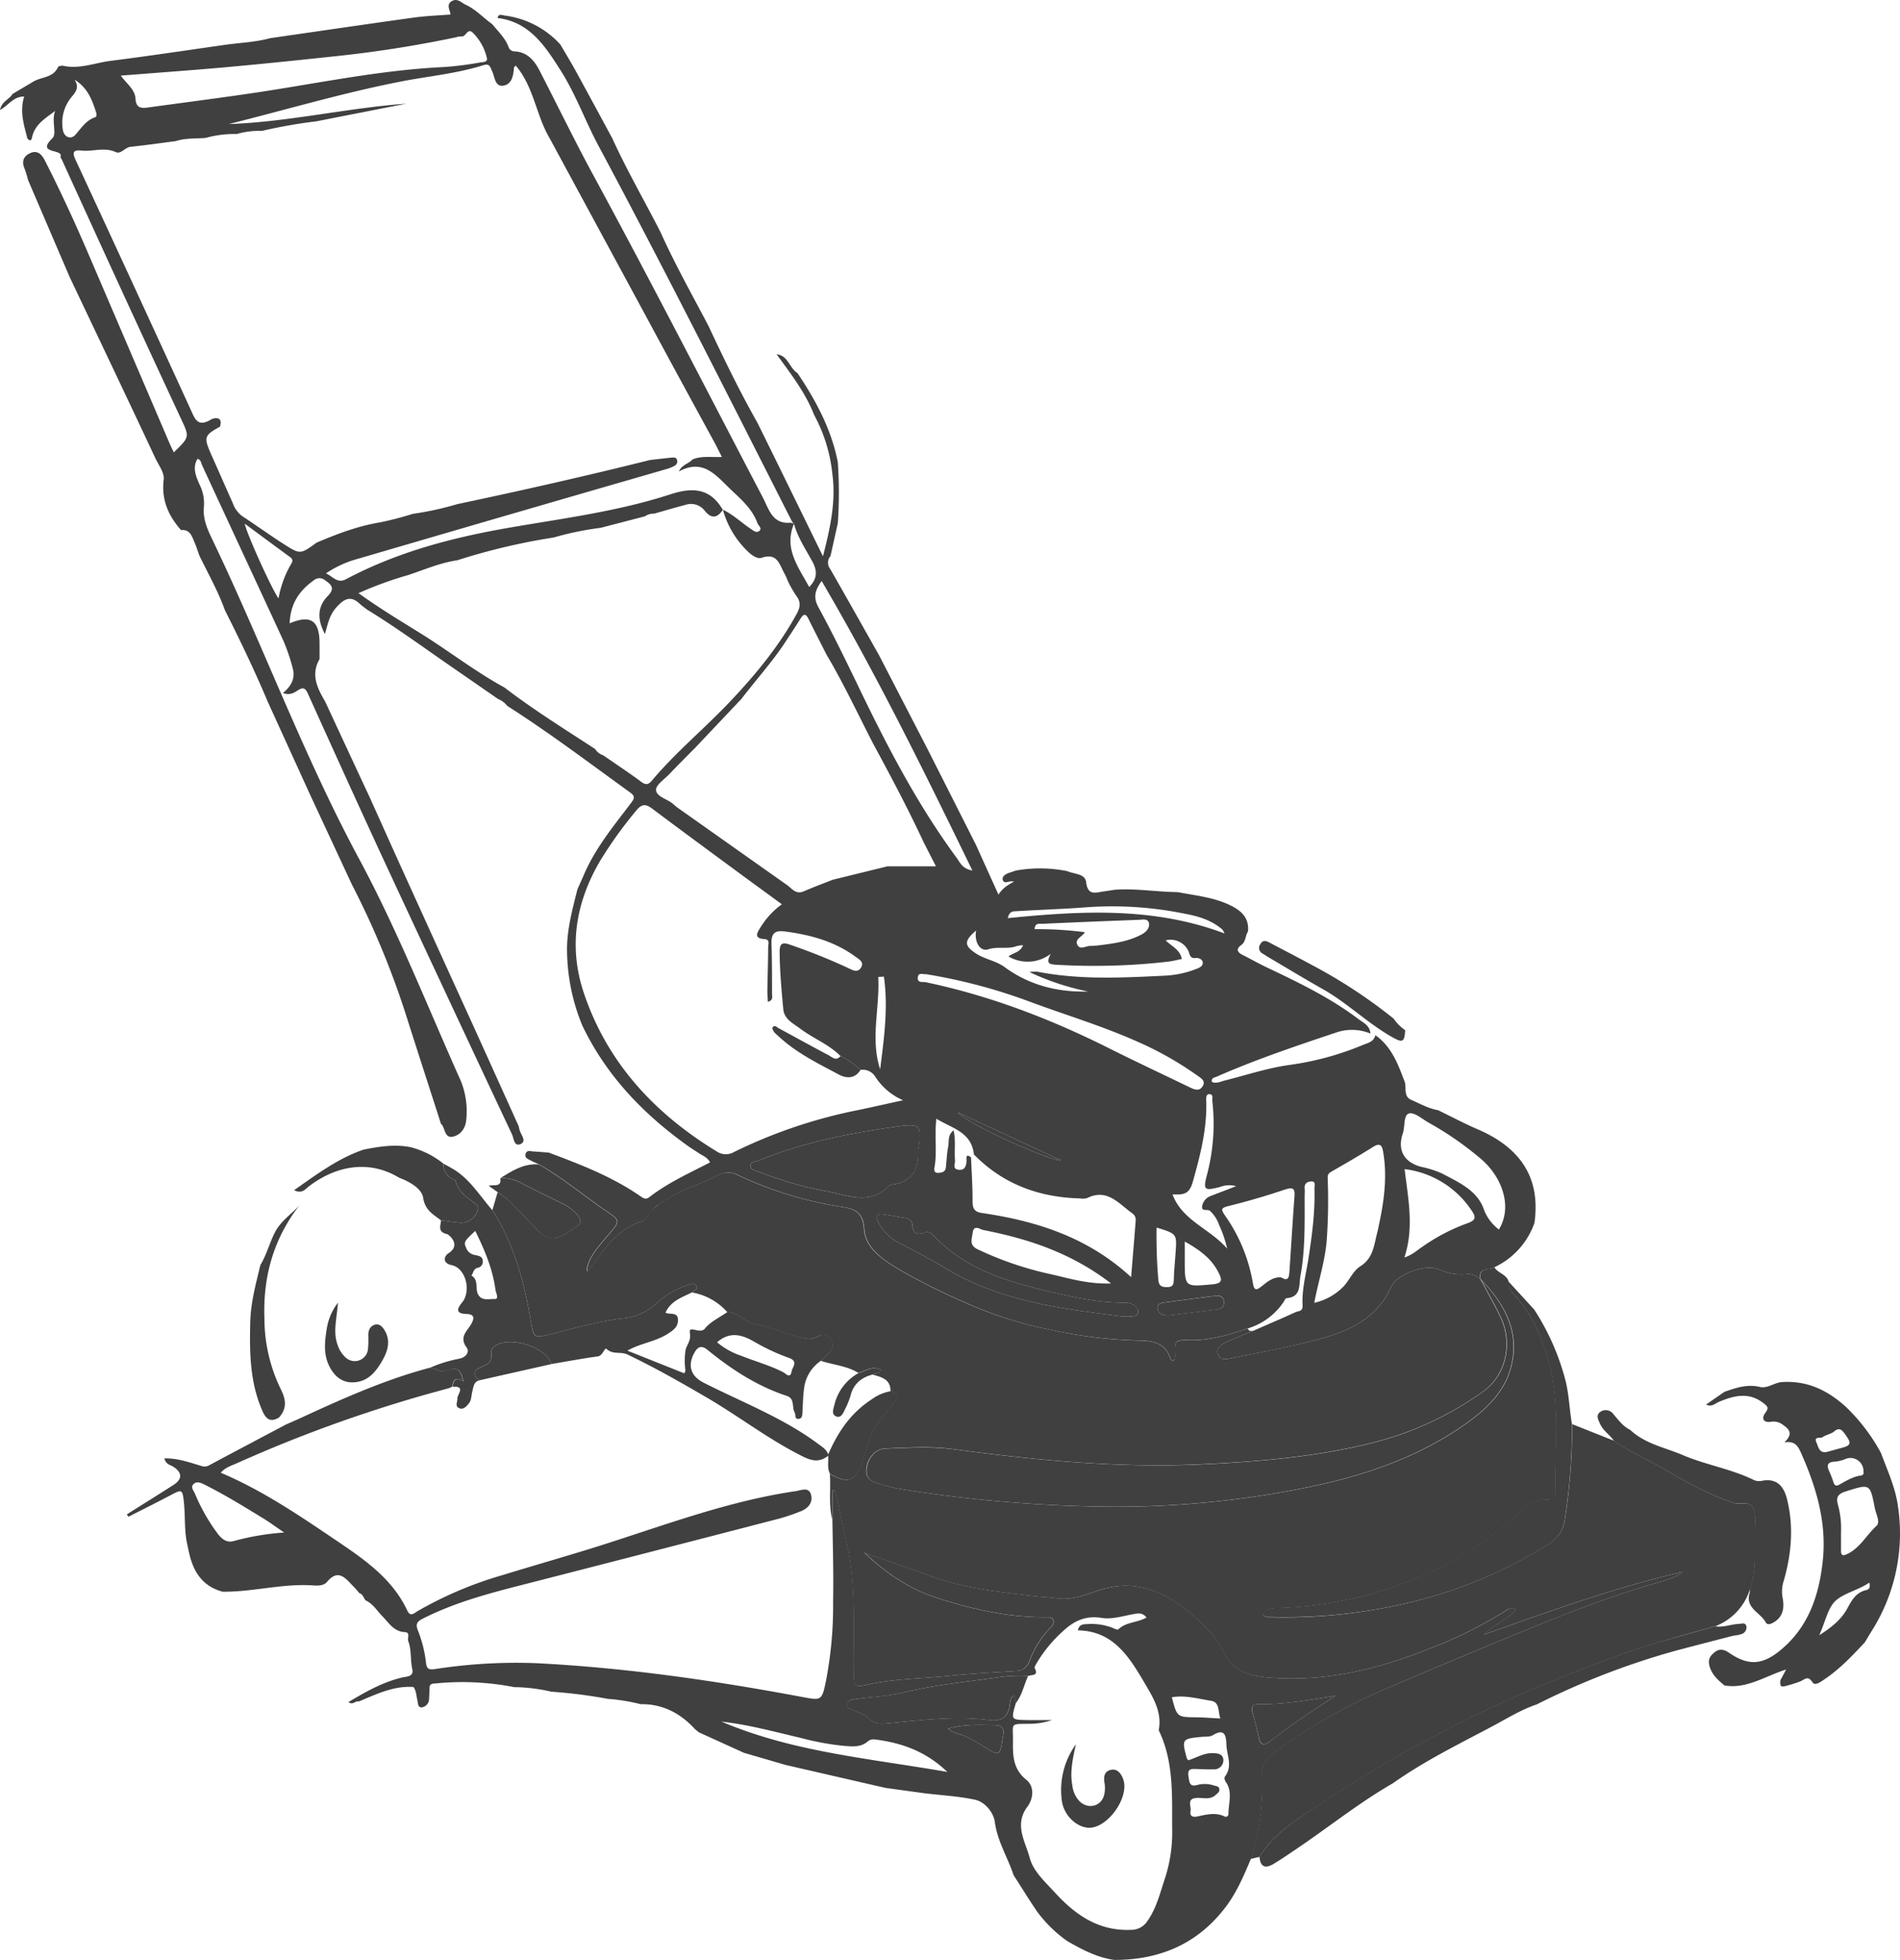 <?xml version="1.0" encoding="utf-8"?><svg xmlns="http://www.w3.org/2000/svg" width="558.772" height="576.197" viewBox="0 0 558.772 576.197"><g data-name="Слой 1" opacity=".75"><path data-name="Path 13565" d="M370.431 545.89l-2.659.607a71.563 71.563 0 003.386-24.842c-.147-2.843 1.159-4.72 3.349-6.358a166.215 166.215 0 0134.356-19.4q22.165-9.44 44.467-18.558c10.314-4.2 20.748-8.088 31.421-11.308 3.459-1.049 7.14-1.647 10.121-3.938-19.975 4.6-39.2 11.593-58.507 18.457 2.76-2.917 6.68-4.186 9.44-7.361a2.76 2.76 0 00-2.981.313 129.183 129.183 0 01-22.468 11.188c-14.776 5.889-29.958 9.67-46 8.575-5.99-.414-11.74-1.325-14.776-7.986-1.629-3.579-4.527-6.606-7.563-9.32-8.078-7.213-17.012-12.062-28.154-8.649-4.269 1.307-8.281 3.211-12.881 2.576-2.383-.331-4.8-.4-7.195-.69-10.121-1.178-20.315-2.254-30.013-5.8-6.5-2.374-13.056-4.6-19.588-6.928 6.1 5.778 12.881 10.47 20.692 13.065 10.608 3.5 21.456 5.99 32.736 5.907.782 0 1.721-.11 2.107.81a1.941 1.941 0 01-.736 2.144 29.655 29.655 0 00-6.348 10.121 4.15 4.15 0 01-3.947 2.76c-6.643.4-13.3.755-19.91 1.426-7.765.791-15.641.81-23.278 2.466-4.3.92-4.389.837-4.453-3.68-.156-12.614.791-25.274-2.061-37.723-1.187-5.2-2.263-10.424-3.4-15.641l-.856.055v8.428c-1.1-4.38-.34-8.86-.69-13.277 5.364 2.963 7.213 2.319 9.458-3.469.791-2.015 1.224-4.159 1.914-6.211 1.371-4.131 4.241-7.287 6.845-10.645.92-1.233 3.073-3.018-.386-4.012.074-3.6-2.7-4.14-5.272-4.895.69-.681 2.07 0 2.558-1.343-2.493-1.343-4.554.184-6.716.865-3.386-2.1-7.361-2.337-11.041-3.561a23 23 0 002.631-2.641 3.138 3.138 0 00.23-3.846 2.7 2.7 0 00-3.432-.773c-2.65 1.454-5.088.607-7.581-.156-3.607-1.095-7.131-2.622-10.811-3.229-3.285-.534-5.235-3.68-8.566-3.68a17.83 17.83 0 00-10.378-5.769c.432-.635 1.73-.819 1.389-1.748-.414-1.15-1.564-.736-2.4-.469a23.472 23.472 0 00-9.2 5.217 16.828 16.828 0 01-10.369 4.656c-7.2.837-14.151 2.9-21.162 4.665-4.49 1.132-4.775.92-5.521-3.257-1.969-11.722-4.895-23.1-11.436-33.252.515-1.757 1.04-3.524 1.555-5.29a31.183 31.183 0 013.551 2.677c2.613 2.576 5.088 5.281 7.637 7.922 1.638 1.693 3.68 3.487 5.935 2.871s4.6-2.365 6.652-3.846c.975-.69.616-1.84-.156-2.76a13.378 13.378 0 00-3.975-3.239c-4.2-2.1-8.437-4.131-12.605-6.284a11.445 11.445 0 00-6.266-1.463c3.487-2.153 6.937-4.4 11.317-4.039 7.075 3.984 13.249 9.274 19.947 13.8 3.873 2.622 3.966 2.871.92 6.395-1.417 1.656-2.852 3.3-4.15 5.051-1.785 2.42-2.549 4.389-2.613 6.22a4.04 4.04 0 00.81-.653c4.214-5.852 8.235-11.887 15.641-14.188a3.331 3.331 0 001.583-1.73c.7-1.426 1.923-2.171 3.1-3.1 5.217-4.122 11.749-5.52 17.481-8.685a6.339 6.339 0 015.9.064 110.706 110.706 0 0029.442 9.145c3.984.653 7.2.92 7.591 6.707.359 5.447 5.272 8.842 9.909 11.639a191.37 191.37 0 0019.322 9.744 118.421 118.421 0 0025.974 8.271 136.164 136.164 0 0025.937 3.119c3.947 0 7.563.874 8.98 5.327.138.414.543.727 1.214.313a6.563 6.563 0 00.166-1.214c-.184-4.508-.193-4.6 4.361-4.536 5.98.11 11.529-1.674 17.095-3.487.092.966.837.681 1.408.754-2.76 1.141-5.52 2.19-8.216 3.469-1.325.635-2.76 1.629-2.033 3.478.672 1.656 2.291 1.389 3.607 1.113 8.547-1.776 17.169-3.294 25.6-5.52 8.989-2.411 17.343-5.925 21.659-15.4 1.785-3.92 10.047-6.891 13.976-5.272a16.119 16.119 0 008.281 1.408c1.7-.2 2.852.6 4.048 1.509 1.978 3.736 4.122 7.407 5.916 11.234 3.607 7.71 1.509 17.012-5.088 21.723a96.231 96.231 0 01-32.6 15.108c-16.874 4.223-34.153 5.631-51.524 6.395-24.078 1.049-47.936-1.334-71.766-4.508-6.615-.92-13.323-.442-19.984-.193-3.064.11-5.52 3.147-5.576 6.44-.083 3.128 2.53 3.524 4.656 4.186a46.987 46.987 0 006.468 1.481 411.185 411.185 0 0056.216 4.95 280.093 280.093 0 0048.764-3.174c21.557-3.349 42.379-8.409 60.486-21.3 5.576-3.975 10.673-8.768 12.743-15.393 3.349-10.746-1.242-19.432-8.64-26.977-.727-3.579 2.457-2.6 4.048-3.487 1.012 1.776 3.561 2.024 4.168 4.2-.175 1.794.92 3.036 1.978 4.223 5.447 6.063 8.409 13.406 10.314 21.116 2.981 12.081 1.2 24.456 1.546 36.7 0 1.021 0 2.429-1.472 2.227-5.263-.764-8.281 2.953-11.547 5.833a94.362 94.362 0 01-24.842 15.779 113.6 113.6 0 01-43.979 10.121c-1.656 0-3.321.276-4.3 1.886a2.291 2.291 0 002.116.782 157.175 157.175 0 0044.21-5.1 136.557 136.557 0 0037.422-16.181c2.76-1.748 4.6-3.92 5.079-7.361a174.311 174.311 0 002.153-28.108l12.329 4.895c4.6 3.22 9.8 5.465 14.648 8.281 6.56 3.791 13.12 7.5 20.352 9.937 2.07.69 5.18-.828 6.118 1.941.708 2.07.313 4.536.313 6.827 0 5.6.423 11.253-1.472 16.681a17.1 17.1 0 01-10.121 10.838c-5.833 1.656-11.7 3.211-17.481 4.987-11.749 3.6-23.158 8.106-34.521 12.817a388.356 388.356 0 00-66.245 35.883c-5.99 3.895-12.045 7.805-15.835 14.135z"/><path data-name="Path 13566" d="M244.795 446.595v-8.427l.856-.055c1.132 5.208 2.208 10.433 3.4 15.641 2.852 12.476 1.9 25.136 2.061 37.723.064 4.5.156 4.6 4.453 3.68 7.673-1.656 15.512-1.675 23.278-2.466 6.615-.672 13.267-1.031 19.91-1.426a4.15 4.15 0 003.947-2.76 29.654 29.654 0 016.349-10.121 1.942 1.942 0 00.736-2.144c-.386-.92-1.325-.819-2.107-.81-11.28.083-22.128-2.411-32.736-5.907-7.848-2.595-14.592-7.287-20.692-13.065 6.533 2.3 13.083 4.554 19.588 6.928 9.7 3.542 19.864 4.6 30.013 5.8 2.392.285 4.812.359 7.2.69 4.6.635 8.6-1.27 12.881-2.576 11.142-3.414 20.076 1.435 28.154 8.649 3.036 2.76 5.934 5.741 7.563 9.32 3.036 6.661 8.787 7.572 14.776 7.986 16.028 1.095 31.209-2.687 46-8.575a129.184 129.184 0 0022.468-11.188 2.76 2.76 0 012.981-.313c-2.76 3.183-6.671 4.453-9.44 7.361 19.322-6.864 38.533-13.865 58.507-18.457-3.018 2.291-6.7 2.889-10.121 3.938-10.673 3.22-21.106 7.112-31.421 11.308q-22.312 9.081-44.467 18.558a166.232 166.232 0 00-34.356 19.469c-2.19 1.638-3.5 3.515-3.349 6.358a71.563 71.563 0 01-3.386 24.842c-2 4.748-4.012 9.486-7.094 13.682-8.248 11.1-19.423 15.932-33.023 15.959-5.06-.7-9.468-3.045-13.8-5.52a38.666 38.666 0 01-8.989-8.8c-2.392-3.524-4.573-7.1-6.855-10.609-1.711-5.254-4.766-9.946-5.52-15.687-.322-2.521-2.714-5.833-5.852-6.5-4.886-1.04-9.918-1.3-14.9-1.9l-11.455-1.583-29.24-6.717-12.311-3.579-13.258-6.026-1.132-.92c-4.315-4.711-9.541-7.462-16.055-7.361a54 54 0 00-9.541-1.546 144.6 144.6 0 00-16.644-2.116 50.417 50.417 0 00-10.949-1.343 79.055 79.055 0 00-23.14-1.086c-.708.055-1.721 0-1.757 1.168s-.074 2.254-.138 3.386a2.53 2.53 0 01-1.987 2.457c-1.408.23-1.233-1.233-1.463-2.144-.322-1.3-.3-2.687-1.141-3.828-5.833-.4-10.9 2.125-16.074 4.26-.984-.285-1.767 1.178-3.045.184 5.088-3.064 10.121-5.889 15.862-7.25 1.205-.294 3.423-.147 2.907-2.457-.616-2.76-.166-5.714-1.251-8.419-.083-.92.607-2.374-.92-2.447-3.3-.156-4.729-2.76-6.652-4.7-1.555-1.583-2.7-3.6-4.84-4.6-.69-.672-.791-1.84-1.9-2.153a27.443 27.443 0 00-1.84-2.07c-2.245-2.309-4.343-5.235-7.7-1.205-.92 1.086-2.631 1.1-3.91 1.012-9.017-.663-17.785 1.923-26.737 1.84-5.649-1.472-8.465-5.521-9.753-10.866-.239-.994-.451-2-.662-2.99-.92-4.067-.57-8.235-.994-12.329s-.607-3.929-4.03-2.135c-4.039 2.125-8.133 4.168-12.209 6.247a5.134 5.134 0 01-.451-.442.34.34 0 010-.285c4.554-2.871 9.127-5.7 13.654-8.612 2.659-1.721 2.539-3.68-.129-5.355-.865-.543-2.171-.662-2.585-2.438 3.6-.064 6.7.966 9.79 1.9 1.1.331 2.079.828 3.276.193 7.554-4.048 15.144-8.042 22.717-12.062 1.251-.543 2.512-1.077 3.754-1.647 12.449-5.75 24.943-11.381 38.238-14.951 1.721-.34 3.036 1.454 4.876.81 3.469-1.215 4.242-.745 5.244 3.091-2.07-1.288-3.036-.543-3.183 1.564a8.826 8.826 0 01-1.261.543 407.755 407.755 0 00-62.2 22.026c-1.583.7-3.34 1.2-4.656 2.76 12.679 5.383 23.747 13.01 34.871 20.527 7.913 5.346 15.706 10.921 19.966 19.956.92 2.015 2.006.819 3 .221a112.329 112.329 0 0124.954-10.59c10.526-3.239 21.162-6.211 31.6-9.587 18-5.806 35.791-12.338 54.625-15.108 1.629-.239 4.021-1.417 4.6 1.178.524 2.217-.92 3.938-3.119 4.757a58.956 58.956 0 01-6.183 2.107q-35.966 9.33-71.959 18.558c-11.225 2.871-22.487 5.576-32.92 10.857-1.638.828-2.217 1.536-1.509 3.368a37.491 37.491 0 012.429 9.633c.193 1.84.846 2.079 2.65 1.84a155.808 155.808 0 0129.8-1.73c26.415 1.343 52.5 5.116 78.445 9.983 5.263.984 5.52.966 6.634-4.3a116.207 116.207 0 002.19-23.922c.156-8.048-.083-16.08-.212-24.113zm57.569 46.114a42.686 42.686 0 00-7.885.258c-9.734 1.408-19.552 2.328-29.13 4.674-4.49 1.095-9.081 1.2-13.6 1.84-1.031.156-2.254.184-2.521 1.389-.322 1.417 1.076 1.5 1.941 1.951 1.417.736 3.165 1.159 4.2 2.254 1.776 1.914 3.625 1.739 5.907 1.518 9.9-.92 19.818-2.227 29.783-.92 3.542.451 5.419-.975 5.944-4.49.138-.92.074-2.1 1.178-2.687.81.635.35 1.518.543 2.254-1.389 4.8-1.389 4.821 3.147 4.913 2.5.055 5.005 0 7.508 0a20.242 20.242 0 01-6.376 1.1c-6.2.11-5.033-.423-5.1 5.143-.046 4.232 0 8.2 3.965 11.354 2.355 1.886 2.107 5.456.258 7.913-3.975 5.291-.515 10.333.718 15.052 1.012 3.864 4.545 7.048 7.434 10.195 6.036 6.588 12.881 11.335 22.367 10.921a5.631 5.631 0 004.821-2.622c2.76-3.929 3.791-8.575 5.281-12.964a43.787 43.787 0 001.977-14.265c-.055-9.78.5-19.644-3.956-28.826 1.095-5.585-1.914-10.056-4.462-14.4-4.38-7.434-9.109-14.832-19.322-14.96.359-1.619 1.38-1.84 2.641-1.84a17.368 17.368 0 017.434 1.04c.589.267 1.6.727 1.84.506 2.245-2.208 5.52-1.932 8.281-3.478-1.095-1.417-2.282-1.288-3.68-1.04-3.156.552-6.441 1.647-9.5 1.15-4.674-.764-8.106.847-11.225 3.754a40.032 40.032 0 00-7.867 9.486c-.267.488-.773 1.2-.607 1.509 1.246 2.411-.897 1.886-1.937 2.319zm-90.167 13.415c21.042 8.971 43.676 10.829 66.411 14.795-6.247-6-13.415-8.584-21.3-9.55a2.65 2.65 0 00-1.932.432c-2.135 1.969-4.674 1.629-7.177 1.454a79.387 79.387 0 01-12.513-2.291c-7.8-1.822-15.522-3.947-23.508-4.84zM83.561 450.538c-2.512-1.711-4.159-2.935-5.9-4.011-5.769-3.533-11.529-7.094-17.6-10.121-1.1-.543-2.2-1.012-3.156-.1s.074 1.932.432 2.815a54.66 54.66 0 006.387 11.348c1.224 1.684 2.714 3.285 5.171 2.53a75.268 75.268 0 0114.666-2.461zm265.9 66.954c2.374-.708 4.554-2.181 7.177-2.089 1.454 0 3.045.221 3.137 1.932a2.662 2.662 0 01-2.871 2.816c-1.711.055-3.211-.046-4.812-.083s-2.972-.294-2.567 2.226c.294 1.84.34 3.128 2.76 2.411a8.612 8.612 0 014.766.212c.672.193 1.435.193 1.555 1.049s-.543 1.205-1.04 1.675c-1.647 1.583-3.68.819-5.594.92-3.137.156-1.555 2.484-1.84 3.874-.3 1.693.865 1.84 2.181 1.536 2.585-.552 5.162-1.2 7.756 0a.782.782 0 001.205-.727c0-3.11 1.26-6.33-.662-9.2-.451-.672-.681-1.371-.322-1.84 2.282-3.036.488-6.238.377-9.33-.083-2.236-.3-5.024-3.966-2.76-.92.552-2.227.386-3.367.5-5.75.552-5.833.672-4.288 6.33a3.672 3.672 0 00.423.552zm43.289-18.981c-7.545 1.205-15.034 2.677-22.726 2.466-1.656 0-2.135.92-1.675 2.521.7 2.42 1.316 4.849 1.84 7.305s1.656 2.438 3.349 1.095c6.091-4.849 12.642-9.008 19.22-13.387zm-113.942 9.707c1.923 1.592 3.9 1.564 5.52 2.429s3.248 1.684 4.784 2.659c4.9 3.11 4.968 3.1 5.8-2.484a6.42 6.42 0 01.193-1c.258-1.748-.561-2.631-2.263-2.641-4.555-.043-9.128-.422-14.032 1.032zm80.1-3.009c-.764-2.043-.11-4.8-2.76-5.208-3.781-.58-7.572-1.73-11.519-1.031 1.537 5.861 1.537 5.833 7.232 5.889 2.193.014 4.355.235 7.051.345z"/><path data-name="Path 13567" d="M507.154 409.167c3.358-1.168 6.661-2.318 10.379-1.435 2.291.552 4.288-1.3 6.615-1.435 7.36-.442 13.35 2.42 18.65 7.241a54.67 54.67 0 0110.369 13.6c1.9 5.134 4.242 10.121 5.005 15.641a53.622 53.622 0 01-7.788 36.801c-.662 1.058-1.288 2.144-1.932 3.211-3.745 4.011-7.508 8-12.108 11.041-1.058.708-2.595 1.84-3.322.727-1.352-2.135-2.318-.764-3.588-.258a35.849 35.849 0 01-4.6 1.417c-1.592.4-1.224-.837-1.27-1.693l1.721-3.22c-6.376 2.033-11.7 5.824-18.172 4.674-1.914-1.638-3.772-3.193-4.417-5.916-.442-1.886.35-2.825 1.518-3.8 1.353-1.113 2.705-.92 4.1 0 5.521 3.846 9.624 3.873 14.887-.3 8.6-6.836 11.814-16.414 12.881-26.857 1.141-11.2-1.987-21.594-6.514-31.687-.847-1.9-1.84-3.368-4.794-2.889 2.917-2.76 1.113-4.113-.708-5.346a4.407 4.407 0 00-3.276-.7c-2.346.35-2.76-1.123-1.638-2.613s.708-1.9-.5-2.843c-4.26-3.358-8.6-2.282-13-.469-1.2.488-2.19 1.7-3.91.856zm34.273 41.321v5.52c0 1.031.377 1.472 1.49.994 3.993-1.7 5.9-5.649 8.925-8.4 1.242-1.123-.138-3.487-.478-5.254-1.408-7.25-1.389-7.149-8.483-4.913-2.2.7-3.018 1.564-2.374 3.883a26.163 26.163 0 01.92 8.169zm6.6-17.767a3.855 3.855 0 00-4.895-3.956 12.135 12.135 0 01-3.285.92c-2.861.046-2.6 1.408-1.684 3.3a29.61 29.61 0 011.076 2.9c.294.8.791 1.058 1.573.635 2.107-1.141 4.131-2.475 6.6-2.76a.791.791 0 00.616-1.04zm1.711 32.552c-3.174 2.171-7.149 2.972-9.734 5.171-2.429 2.061-3.119 6.183-4.978 10.286 3.947-2.53 6.606-4.784 8.345-8.041 1.242-2.319 2.558-4.6 5.521-5.245.874-.193 1.214-.938.847-2.171zm-12.654-38.386l.662-.166c1.1-.3 2.2-.616 3.312-.92 3.4-.828 3.588-1.371 1.537-4.214-.92-1.233-1.647-2.061-3.229-.736-.92.764-2.355.92-3.34 1.647-.626.469-2.659-.35-1.84 1.527.58 1.271.763 3.155 2.898 2.862z"/><path data-name="Path 13568" d="M504.458 478.099c2.337.4 4.536-.58 6.818-.69.837 0 2.024-.589 2.318.69a2.079 2.079 0 01-1.61 2.346c-.846.3-1.84.3-2.677.534q-8 2.061-15.963 4.15a223.685 223.685 0 00-41.4 15.936c-4.6 1.555-8.685 4.1-12.881 6.349-9.983 5.29-20.159 10.277-29.442 16.847-10.066 5.778-19.092 13.083-28.7 19.533-2.1 1.408-4.177 2.843-6.339 4.14-2.337 1.417-3.947 1.04-4.168-2.043 3.791-6.33 9.845-10.24 15.733-14.151a388.382 388.382 0 0166.245-35.883c11.363-4.711 22.772-9.2 34.521-12.817 5.841-1.729 11.739-3.285 17.545-4.941z"/><path data-name="Path 13569" d="M367.082 390.489c-5.52 1.84-11.114 3.6-17.095 3.487-4.554-.083-4.545 0-4.361 4.536a6.571 6.571 0 01-.166 1.215c-.672.414-1.077.1-1.215-.313-1.417-4.453-5.033-5.3-8.98-5.327a136.172 136.172 0 01-25.974-3.082 118.425 118.425 0 01-25.872-8.281 191.387 191.387 0 01-19.322-9.744c-4.6-2.76-9.55-6.192-9.909-11.639-.386-5.778-3.607-6.054-7.591-6.707a110.7 110.7 0 01-29.442-9.146 6.34 6.34 0 00-5.9-.064c-5.7 3.137-12.237 4.6-17.481 8.686a9.338 9.338 0 00-3.1 3.1 3.331 3.331 0 01-1.583 1.73c-7.453 2.3-11.473 8.336-15.641 14.188a4.041 4.041 0 01-.81.653c.064-1.84.828-3.8 2.613-6.22 1.3-1.748 2.76-3.4 4.15-5.051 3.027-3.524 2.935-3.772-.92-6.395-6.7-4.536-12.881-9.826-19.947-13.8-.819-.377-1.665-.718-2.457-1.15s-1.84-.736-1.509-1.941 1.472-.764 2.337-.708c1.481.083 2.963.212 4.444.322 9.449 3.515 18.852 7.149 27.2 12.973.837.589 1.5.837 2.429.11 5.447-4.214 11.713-7.029 17.84-10.2-.791-1.518-2.162-1.941-3.266-2.687s-2.319-1.481-3.432-2.282c-13.065-9.366-23.922-20.683-30.905-35.349a58.913 58.913 0 01-4.453-23.112c.156-5.815 1.665-11.289 3.045-16.837.644-1.454 1.307-2.9 1.941-4.361 3.386-7.876 8.833-14.4 13.93-21.162 1.049-1.389.966-1.987-.35-2.944-11.961-8.649-23.729-17.537-36.177-25.486a6.339 6.339 0 00-2.687-2.015l-11.86-8.207c-8.86-6.063-17.481-12.458-26.682-18.089-.718-.57-1.491-1.076-2.144-1.7-2.76-2.631-4.748-1.26-6.818 1.021s-2.539 4.83-3.4 7.9c-2.3-4.3-2.263-8.014.828-11.188 2.116-2.171 1.233-3.239-.754-4.6a2.539 2.539 0 00-3.367 0c-4.37 3.064-6.91 7.075-7.075 12.623 6.155-2.576 8.695-.865 8.787 5.686v4.821c-2.668 4.6-.644 8.594 1.665 12.531q6.606 14.234 13.24 28.467c3.294 7.315 6.569 14.648 9.891 21.953q10.3 22.7 20.656 45.4 6.56 14.482 13.093 28.946c.11.442.2.92.331 1.325.414 1.334 2.07 3.091.285 3.929-1.96.92-2.024-1.638-2.539-2.76q-18.539-39.4-36.9-78.878c-7.821-16.856-15.485-33.776-23.14-50.715-.754-1.656-1.38-2.033-2.953-1.012-1.132.727-2.411 1.555-4.4.791 2.521-2.079 3.68-4.407 2.889-7.232a56.594 56.594 0 00-2.76-8.143c-7.922-17.169-15.963-34.392-23.922-51.625-.313-.681-.322-1.592-1.334-1.84-1.592 2.659-.423 5.162.6 7.554a12.3 12.3 0 011.3 6.312c-.386 3.377.764 6.3 2.153 9.2q1.711 3.57 3.377 7.158c13.488 29.01 24.842 59.023 40.014 87.232 11.409 21.162 20.177 43.51 29.976 65.39a23.637 23.637 0 011.647 11.142c-.138 2.539-1.417 4.6-3.772 5.235-2.558.69-2.429-2.135-3.423-3.478a2.958 2.958 0 00-.258-.221c-3.469-10.793-6.974-21.567-10.406-32.377a250.642 250.642 0 00-15.821-38.042L91.262 233.77q-6.292-13.8-12.577-27.6c-3.828-9.1-8.115-17.988-12.55-26.8-1.978-5.52-4.895-10.682-7.471-15.963-.506-1.371-.92-2.76-1.527-4.113-.736-1.748-1.334-3.726-3.892-3.45-3.754-4.26-5.833-8.925-5.1-14.9.239-1.96-1.509-4.214-2.475-6.275-3.9-8.354-7.857-16.69-11.8-25.026L20.462 81.39 8.253 52.932a31.286 31.286 0 00-.994-3.275c-.92-2.033-.478-3.634 1.537-4.6s3.349.1 4.334 2.006c4.711 9.2 9 18.567 13.074 28.053l23.453 54.726c.451 1.049.92 2.061 1.472 3.137 4.748-4.6 4.6-4.527 2.006-10.075Q39.71 94.059 26.489 65.114q-4.14-9.054-8.281-18.153c-.147-.313-.478-.69-.4-.92.828-2.4-7.361-.626-2.365-5.428 1.325-1.279-.377-5.263.791-8.014-2.871 2.19-6.054 3.966-6.836 7.894-.2 1.03-.8.92-1.362.166-.994-3.956-2.3-7.876-.92-12.274-3.2-.046-4.6 2.613-7.121 3.947.5-2.558 2.76-3.091 3.68-4.7l6-3.561c2.383-1.527 5.916-1.095 7.361-4.315.147-.313 1.067-.515 1.555-.414 4.886 1.058 9.458-.92 14.151-1.481 10.976-1.389 21.916-3.045 32.874-4.6 4.6-.7 9.311-.8 13.8-2.033 14.059-2.024 28.108-4.094 42.167-6.045 3.515-.488 7.075-.626 10.912-.92-.147-1.288-1.4-2.981.469-3.984 1.647-.874 2.76.552 4.067 1.15 2.944 1.371 5.116 3.828 7.729 5.668 1.73 2.125 3.772 4.03 4.784 6.661a1.84 1.84 0 001.785 1.343c3.68.2 5.75 2.585 7.278 5.52 5.419 10.489 10.581 21.162 16.212 31.494 16.9 31.154 33.058 62.7 49.5 94.1 1.84 3.487 2.76 7.94 8.2 7.453a2.613 2.613 0 01.975.331c-3.036 7.3 1.307 12.679 4.481 18.586 2.493-2.576 2.392-4.84.874-7.609-1.951-3.561-4.242-6.983-5.346-10.967a5.421 5.421 0 01-.626-.782c-18.742-36.923-37.346-73.91-56.888-110.409-3.9-7.287-6.671-15.135-11.1-22.082S155.833 6.413 146.319 5.3c.331-1.426 1.325-.819 2.171-.718a26.682 26.682 0 0116.295 8.488c1.5 2.567 3.055 5.1 4.481 7.7 3.625 6.606 7.2 13.249 10.792 19.874 4.3 9.449 9.5 18.4 14.224 27.667 4.232 9.412 9.293 18.4 14.086 27.529 4.508 9.633 9.146 19.193 14.39 28.449 6.312 12.78 12.568 25.6 19.266 39.26 2.208-8.6 3.846-16.249 2.76-24.235a45.939 45.939 0 00-5.346-17.316c-2.585-6.634-6.937-12.163-11.041-17.84 3.4.331 3.745 4.058 6.128 5.52 5.428 8.06 9.992 16.561 11.869 26.195a129.6 129.6 0 010 17.932l-2.153 9.652a2.978 2.978 0 00-.11 3.772c4.821 8.409 9.569 16.874 14.344 25.311l14.224 27.51 14.335 28.348c2.125 4.711 4.26 9.431 6.606 14.611 1.307-2.089 2.9-2.843 4.545-3.846-1.334-.4-2.88.984-3.285-.524-.3-1.113 1.113-1.84 2.236-2.162l1.628-.552a40.639 40.639 0 0115.135.175c1.978.92 5.226.672 5.52 3.257.506 4.15 2.944 3 5.29 2.687 1.012-.129 2.015-.3 3.027-.46 6.229-.478 12.393.635 18.6.681 5.254 1.03 10.645 1.491 15.558 3.92 3.229 1.592 5.52 3.68 5.125 7.673-.819 1.224-.6 2.953-1.941 3.938-1.629 1.187-1.279 2.125.386 2.953 2.457 1.224 4.84 2.613 7.361 3.781 9.2 4.37 18.4 8.805 26.6 15.006 1.491 1.132 3.487 1.951 3.588 4.3a14.3 14.3 0 00-10.332-.2c-11.749 3.929-23.489 7.894-34.852 12.881-.672.294-1.675.313-1.417 1.546 1.27.589 2.42-.064 3.616-.368 6.339-1.583 12.55-3.68 19.055-4.6a86.22 86.22 0 0021.511-5.806c1.518-.644 3.423-.92 3.883-2.963 4.867 3.423 6.744 8.713 8.713 13.948.377 1.794-.368 4.131 1.84 5.07 2.585 1.113 5.07 2.549 7.894 3.036 3.809 1.84 7.545 3.837 11.427 5.52 12.246 5.208 18.852 13.8 16.92 27.6a22.625 22.625 0 01-11.851 13.083c-1.592.92-4.775-.092-4.048 3.487-1.2-.92-2.346-1.711-4.048-1.509a16.12 16.12 0 01-8.281-1.408c-3.929-1.619-12.191 1.352-13.976 5.272-4.315 9.477-12.669 12.991-21.659 15.4-8.428 2.254-17.049 3.772-25.6 5.52-1.316.276-2.935.543-3.607-1.113-.745-1.84.708-2.843 2.033-3.478 2.677-1.279 5.474-2.328 8.216-3.469 4.186-1.84 8.391-3.616 12.541-5.52.865-.4 2.19-.129 2.089-2.043-.239-4.472.92-8.851 1.647-13.249 1.086-7.02 2.052-14.04 1.84-21.162 0-.745.506-2.116-1.049-1.987-1.04.083-1.96.607-1.84 2 .083.92 0 1.84 0 2.76 0 7.673.175 15.356-1.215 22.956-.506 2.76.276 6.266-4.131 6.606-.294 0-.57.681-.81 1.058a19.322 19.322 0 01-10.452 7.793zM261.016 254.677h14.234l-3.588-7.011c-4.6-9.9-9.734-19.542-14.933-29.148-4.508-8.741-8.667-17.665-13.7-26.139-1.748-3.469-3.533-6.928-5.254-10.415-.984-2.006-1.665-1.205-2.493.12-1.454 2.337-2.972 4.6-4.49 6.928-3.873 5.815-8.575 10.995-12.826 16.561l-.662.672-13.075 13.825-.727.708c-2.245 2.282-4.508 4.545-6.717 6.864-1.426 1.481-3.92 3.119-3.846 4.6.11 1.941 3.137 2.6 4.812 3.947.543.432 1.04.92 1.6 1.316l31.752 22.431c1.638 1 2.76 3.193 5.272 2.1 2.76-1.205 5.668-2.273 8.511-3.4zm-84.389-99.5a89.492 89.492 0 00-13.8 2.843 185.847 185.847 0 00-28.329 6.689c-5.024.727-9.67 2.76-14.427 4.343a107.648 107.648 0 00-14.638 5.327c6.008 4.315 11.961 7.922 17.84 11.565 8.465 5.208 16.322 11.391 25.072 16.166 8.538 6.533 17.656 12.209 26.682 18.089a4.435 4.435 0 002.355 1.84c3.772 2.6 7.6 5.134 11.28 7.857 1.408 1.04 2.171.644 3.11-.478 6.956-8.281 15.328-15.154 22.772-23s14.464-16.276 19.736-25.919c1.076-1.969 1.316-3.469-.074-5.3a34.965 34.965 0 01-2.4-4.159c-.368-.828-.681-1.684-1.132-2.475-1.445-2.567-2.024-6.137-6.625-4.6-1.472.488-3.22-.92-4.453-2.171a26.83 26.83 0 01-7-11.961c3 1.435 5.392 3.763 8.124 5.594.754.5 1.647 1.316 2.475.736 1.122-.81-.156-1.592-.432-2.355-1.61-4.453-5.134-7.259-8.409-10.443-4.186-4.076-7.821-8.465-14.721-4.757 1.03-2.135 2.944-2.263 3.975-3.5 2.677-1.178 5.52-.635 8.686-.773-.819-1.61-1.454-2.926-2.144-4.214q-10.516-19.22-20.867-38.432l-27.672-51.114c-3.975-6.707-4.6-15.062-9.955-21.309-.377.46-.5.534-.5.616-.166 2.392-.662 5.07-3.331 5.318-2.328.212-2.309-2.677-3.119-4.315-.536-1.115-.636-2.315-2.555-1.715-7.572 2.383-15.476 3.156-23.232 4.6-17.408 3.331-34.429 8.4-51.644 12.706 17.555-.616 34.705-4.729 52.2-6L93.07 35.662a150.83 150.83 0 00-16.064 2.825 22.661 22.661 0 00-7.361.92 30.7 30.7 0 00-9.2 1.15c-2.926.221-5.9 0-8.732.92-4.426.57-8.842 1.224-13.286 1.675-1.675.166-2.852 2.273-4.389 1.564-3.358-1.555-6.7-.092-10.02-.451-2.714-.294-2.76.7-1.721 2.889q16.957 36.545 33.7 73.082c1.279 2.76 2 5.52 6.008 3.128 1-.6 3.68-1.03 2.677 2.079-4.6 2.521-4.757 3.128-2.76 7.729 2.19 4.913 4.343 9.845 6.532 14.721a8.124 8.124 0 002.76 3.828c4.113 2.705 8.115 5.585 12.255 8.235 4.821 3.091 4.867 3.027 9.661-.442 6.026-2.549 12.1-4.867 18.622-5.944a96.144 96.144 0 009.67-2.512 92 92 0 0013.074-2.852c18.972-4.012 37.889-8.281 56.7-12.982 2.162-.239 4.315-.5 6.441-.7.534-.046 1.205-.092 1.435.607a1.426 1.426 0 01-.653 1.785 9.92 9.92 0 01-2.2.92c-8.143 2.365-16.295 4.7-24.437 7.066q-33.178 9.615-66.328 19.322a31.2 31.2 0 00-9.578 4.334c2.181 1.058 3.367 3.055 5.9 1.711 15.062-8 31.282-12.246 47.991-15.135 15.917-2.76 32.009-4.794 47.439-9.826 6.441-2.1 11.7-1.84 15.365 4.6-1.757 2.521-3.45 2.622-5.419.11a5.088 5.088 0 00-5.6-1.583c-3.073.8-6.118 1.711-9.2 2.576a4.371 4.371 0 00-2.7.782zm109.792 184.211c-.708-6.625-6.44-7.664-11.041-10.507-.607 5.106.258 9.707-.543 14.252-.147.81-.138 1.739 1.076 1.665 1.03-.064 2.116-.2 2.263-1.592.221-2.043.285-4.122.69-6.128.3-1.491-.267-3.349 1.583-4.775.681 3.183.175 6.026.414 8.823.083.92-.856 2.549 1.021 2.76s2.273-1.067 2.374-2.631c0-.681-.34-2.309 1.325-1 .166 4.352.469 8.695.442 13.047 0 2.171.764 3.018 2.834 3.312 16.1 2.346 31.181 7.186 43.8 18.852.46-5.8.92-11.142 1.325-16.479a2.355 2.355 0 00-1.058-2.346c-3.966-2.825-7.315-7.361-13.24-4.416a4.7 4.7 0 01-2.043.092c-12.071-.324-22.656-4.17-31.222-12.929zm-33.343-24.842a22.34 22.34 0 00-5.87-4.067c-3.413-3.45-8.014-5.171-11.823-8.041-2.052-1.546-4.738-2.76-5.024-5.732-.524-5.594-1.03-11.188-1.076-16.819 0-2.521.745-2.981 3.027-2.171a173.063 173.063 0 0117.233 6.919c1.224.589 2.677 1.445 3.68-.184s-.607-2.438-1.665-3.22c-6.2-4.536-13.341-6.441-20.821-7.407-3-.4-3.929.754-3.846 3.561.147 4.932.156 9.872.156 14.813 0 .782.442 1.84-1.224 2.328-.055-1.187-.166-2.273-.147-3.349.064-4.251.23-8.492.23-12.743 0-.837.626-2.263-1.113-2.365-3.4-.2-1.932-2.125-1.1-3.5a23.434 23.434 0 016.247-6.726c-3.846-2.815-7.563-5.52-11.243-8.216-8.962-6.606-17.941-13.185-26.848-19.864-1.9-1.426-3.073-1.537-4.738.534a124.485 124.485 0 00-10.636 14.8c-7.2 12.3-9.348 25.3-4.729 38.965 6.947 20.5 20.794 35.312 39.011 46.427a4.794 4.794 0 005.143.166 147.958 147.958 0 0136.729-12.366c4.048-.856 8.087-1.767 12.955-2.834a18.282 18.282 0 01-8.133-6.864 4.343 4.343 0 00-4.37-2.061zM35.524 22.229c1.711 2.383 4.168 4.067 4.324 6.763s1.537 2.9 3.6 2.622c10.664-1.472 21.346-2.825 32-4.416 18.346-2.76 36.536-6.615 55.149-7.489a95.465 95.465 0 0010.561-1.339c.727-.12 2.282-.055 2.043-1.233a15.1 15.1 0 00-4.094-7.453c-1.619-1.675-2.033 1.2-3.349 1.021a5.245 5.245 0 00-1.693.267 351.2 351.2 0 01-36.675 5.691c-14.12 1.507-28.256 2.962-42.42 4.057zM265.97 330.887c-14.666 1.969-29.166 4.665-42.949 10.342-.92.359-2.374.193-2.291 1.592.074 1.215 1.463 1.279 2.383 1.638a106.38 106.38 0 0019.763 5.723c6.33 1.132 12.835 4.343 18.576-1.573a1.665 1.665 0 01.92-.368c5.52-.727 7.784-4.048 7.581-9.422-.046-1.132.377-2.263.442-3.4.291-4.349-.133-4.749-4.425-4.532zm120.53 52.122a17.168 17.168 0 008.014-4.223c2.2-1.923 3.183-5.033 5.52-6.5 3.137-1.987 3.846-4.83 4.527-7.94.294-1.343.672-2.668.92-4.012 1.537-7.094 2.53-14.224 1.325-21.493-.3-1.84-.708-3.1-2.99-1.675-4.067 2.558-8.235 4.968-12.412 7.361-1.2.681-.92 1.583-.92 2.622a163.346 163.346 0 01-.34 17.877c-.552 6.036-2.457 11.786-3.634 17.978zm-100.53-127.09c-14.16-29.111-28.127-57.514-44.329-85.116-2 2.76-2.53 4.849-.92 7.765 3.9 7.149 7.48 14.482 11.041 21.833 8.64 18.024 17.757 35.763 29.672 51.911.946 1.353 1.599 3.064 4.536 3.607zm154.837 105.542c4.251-6.928.672-15.862-5.474-20.923a93.463 93.463 0 00-14.942-10.36c-2-1.076-4.288-3.229-5.98-2.843s-1.168 3.791-1.84 5.806c-1.693 5.005.331 8.557 5.428 9.9a28.9 28.9 0 016.183 1.987c4.729 2.521 10 4.8 12.062 10.121a13.24 13.24 0 004.564 6.312zm-64.056 14.059c2.3 1.445 2.355-.331 2.466-1.84.506-7.305.92-14.62 1.481-21.925.2-2.585-.607-2.76-2.907-2.015a206.698 206.698 0 01-16.479 4.812c-2.227.561-2.3.92-1.067 2.76a48.6 48.6 0 018.207 19.837c.4 2.576 1.233 2.079 2.76.865s3.23-2.651 5.54-2.495zm-46.881 11.482h2.585c.92-.074 2.015-.046 2.254-1.159s-.727-1.84-1.629-2.374a4.306 4.306 0 00-1.969-.5c-7.186.064-14.2-1.334-21.106-2.935-12.881-3-25.67-6.5-35.266-16.626-.828-.874-1.665-1.5-3.009-.966-2.208.865-3.239-.129-3.413-2.346a2.1 2.1 0 00-2.015-2c-2.153-.35-4.3-.764-6.441-1.095-2.328-.359-2.309.92-1.481 2.429a14.1 14.1 0 006.017 5.962c4.6 2.4 9.2 4.757 13.6 7.425 16.212 9.808 34.484 11.943 51.874 14.178zm-57.51-100.61c-.92.129-2.319-.662-2.447 1.012s1.491 1.178 2.263 1.334c18.88 3.947 36.711 10.783 53.916 19.4 7.894 3.956 15.9 7.7 23.858 11.547 1.307.626 2.76 1.2 3.68-.267 1.1-1.665-.432-2.447-1.527-3.239a98.554 98.554 0 00-17.288-9.817c-10.378-4.656-21.281-7.922-31.927-11.869a161.758 161.758 0 00-30.528-8.1zm30.362-.626a12.735 12.735 0 012.447-.092c12.393 2.429 24.842 1.767 37.373 1.159a29 29 0 009.339-2.006c.865-.34 1.84-.736 1.84-1.767s-1.224-1.518-2.024-1.426c-1.573.175-1.7-.616-2.107-1.84a5.778 5.778 0 00-6.763-3.34c1.665 1.721 4.177 2.631 4.738 5.465-1.343.276-2.631.626-3.947.782a190.6 190.6 0 01-32.966.92c-2.254-.12-3.073-.488-1.638-3.22a11.128 11.128 0 01-12.43.782c1.334-1.095 3.459-1.122 4.278-3.321a11.039 11.039 0 00-1.932.294c-2.65.984-5.419 0-8.281.92-2.4.791-4.214-2.171-3.57-5.52-3.68 3.1-3.487 4.472-.092 6.726 2.668 1.767 5.852 2.107 8.547 4.085 7.213 5.3 15.577 7.361 24.5 7.131a76.191 76.191 0 01-17.3-5.732zm110.271 83.911c2.3-.718 3.625-2.024 5.125-3.018a56.366 56.366 0 0113.369-7.02c2.861-.966 2.466-2.07 1.279-3.8a27.657 27.657 0 00-19.68-12.136c1.03 8.741 2.843 17.242-.074 25.974zm-86.248 7.637c-11.731-9.035-24.373-13.12-37.613-15.724-.966-.193-2.76-1.739-3.1.92-.221 1.84-1.1 3.579 1.592 4.812a98.623 98.623 0 0020.38 7.048c5.852 1.26 11.63 3.2 18.76 2.944zm36.8-28.6a7.636 7.636 0 00-4.794.248c-4.536 1.159-4.987.92-3.8-3.542a59.041 59.041 0 001.583-21.751c-.074-.736.35-1.886-.736-2s-1.095.984-1.067 1.767c.313 8.281-1.721 16.074-3.919 23.922-.764 2.76-1.84 3.791-4.416 3.782h-1.564c2.852 7.729 11.041 10.066 16.074 15.954a35.414 35.414 0 00-2.337-6.882 10.266 10.266 0 00-2.76-4.269c-.727-.543-2.484.313-2.273-1.307a3.846 3.846 0 012.539-3.045zm-44.475-74.66c-.92 1.408-3.055 2.061-2.245 3.68s2.447.377 3.726.359a27.475 27.475 0 002.76-.2c4.315-.534 8.621-1.113 12.531-3.239 1.325-.727 2.309-1.84 2.052-3.257s-1.84-1.03-2.926-.984q-14.215.524-28.439 1.168c-.92 0-2.162-.285-2.263 1.573a106.8 106.8 0 0114.795.9zm41.044.359a4.305 4.305 0 00-.672-1.178c-3.137-2.714-6.965-3.873-10.93-4.6a106.378 106.378 0 00-28.734-1.932c-7.02.552-14.059.745-21.088 1.187-.745.046-1.9 0-2.291 2.024 21.493-2.135 42.783-3.377 63.706 4.5zM71.977 153.938c.543 2.953 8.032 19.423 9.937 21.981a30.626 30.626 0 013.588-9.918c.6-.92.773-1.527-.23-2.254a1711.733 1711.733 0 01-13.295-9.809zM21.907 23.416c1.721 2.567 0 3.947-1.242 5.585a11.841 11.841 0 00-2.19 9.09c.3 2.181 2.291 3.073 3.68 1.555 1.739-1.96 3.091-4.232 5.778-5.152.607-.212.488-.975.313-1.527-1.176-3.607-2.438-7.15-6.339-9.551zm326.516 341.578v5.447c0 8.023 0 7.876 8.207 7.121 3-.276 2.76-1.426 1.748-3.4-2.052-4.172-5.557-6.702-9.955-9.168zm-8.281-4.113a152.263 152.263 0 00.506 15.328c.184 1.932 1.012 2.181 2.6 2.181 1.84 0 1.932-.975 1.969-2.42.064-2.622.35-5.244.524-7.867.363-5.382.363-5.382-5.599-7.222zm4.012 25.762l13.727-1.673c1.509-.184 2.319-.975 2.043-2.53s-1.445-1.628-2.65-1.481q-7.3.911-14.592 1.9c-1.15.147-2.466.3-2.2 1.941.258 1.481 1.362 2.006 3.671 1.868zm-84.214-99.534l-1.656.1c.506 9.054-2.4 18.107.561 27.151 1.131-9.079 2.425-18.123 1.094-27.251zm21.778 39.913c3.119 3.68 27.6 14.473 30.316 14.077z"/><path data-name="Path 13570" d="M435.369 376.017c7.361 7.545 11.961 16.23 8.639 26.977-2.07 6.625-7.167 11.418-12.743 15.393-18.107 12.881-38.928 17.951-60.486 21.3a280.081 280.081 0 01-48.764 3.174 411.173 411.173 0 01-56.143-4.932 46.983 46.983 0 01-6.376-1.435c-2.125-.662-4.738-1.058-4.656-4.186.092-3.331 2.512-6.367 5.576-6.441 6.661-.248 13.369-.681 19.984.193 23.821 3.174 47.678 5.52 71.766 4.508 17.334-.764 34.613-2.171 51.524-6.395a96.229 96.229 0 0032.618-15.166c6.6-4.711 8.695-14.013 5.088-21.723-1.794-3.827-3.938-7.5-5.916-11.234z"/><path data-name="Path 13571" d="M140.946 405.799c-1.665.46-1.693 1.932-2.033 3.229s-.193 2.53-1.058 3.588c-.754.92-1.6 1.9-2.861 1.343s-.442-1.794-.488-2.76c-.064-1.307 2.6-3.736-1.371-3.524.147-2.107 1.113-2.852 3.183-1.564-1-3.837-1.776-4.306-5.244-3.091-1.84.644-3.156-1.15-4.876-.81a39.568 39.568 0 018.8-2.76c2.079-.386 3.174-2.024 2.227-3.312-2.309-3.11.221-4.867 1.38-6.937s.589-2.852-1.445-2.917c-3.386-.11-2.65-1.674-1.251-3.4 2.76-3.377 1.058-10.047-3-10.931-3.055-.653-2.2-2.76-1.049-3.5 3.9-2.438.156-5.52-.4-5.658-2.889-.653-1.84-2.466-1.767-4.039 1.84.23 3.625.552 5.456.681a5.07 5.07 0 004.692-2.2c.644-.92 1.187-2.475.221-3.2-2.567-1.923-5.327-3.551-6.118-6.992 0-.138-.386-.221-.589-.313a4.748 4.748 0 01-2.953-4.646c1.086.607 2.2 1.169 3.257 1.84 4.729 2.981 7.554 7.775 11.133 11.841 6.542 10.121 9.468 21.53 11.436 33.251.708 4.214.994 4.389 5.52 3.257 7.011-1.767 13.967-3.828 21.162-4.665a16.828 16.828 0 0010.369-4.656 23.472 23.472 0 019.2-5.217c.837-.267 1.987-.681 2.4.469.34.92-.92 1.113-1.389 1.748-2.9 1.454-6.174 2.429-7.784 5.962 1.38.653 3.68-.34 3.68 2.144 0 2.033-1.279 2.944-2.972 4.039-3.68 2.365-8.014 2.76-11.906 4.968l16.727 6.67c.184-.414.368-.626.34-.81a21.812 21.812 0 010-5.8c.276-1.748 1.73-2.88 1.316-5.217-.46-2.622 2.935.543 4.462-1.389s4.352-3.257 6.6-4.83c3.331.074 5.281 3.183 8.566 3.68 3.68.607 7.2 2.135 10.811 3.229 2.493.764 4.932 1.61 7.581.156a2.7 2.7 0 013.432.773 3.137 3.137 0 01-.23 3.846 23.011 23.011 0 01-2.631 2.641 11.381 11.381 0 00-5.014 8.18c-.313 2.291-.34 4.554-.469 6.827-.055.92 0 2.061-1.2 2.107s-.718-1.224-1.076-1.84c-.92-1.592.129-4.113-2.346-4.922-8.722-2.88-16.267-7.784-23.305-13.534-1.711-1.389-2.834-.966-3.828.791-2.116 3.745-1.159 6.9 2.668 8.851 11.317 5.751 23.278 10.286 33.592 17.923 1.3.966 2.687 1.767 3.174 3.45-2.392 2.052-4.711 1.757-7.471.386-10.121-5.014-19-11.961-28.715-17.592-7.526-4.38-15.089-8.685-23-12.458-1.978-.92-4.232.138-6.072-1.6-.653-.607-1.058 1.96-2.613 2.171-4.6.635-9.1 1.481-13.645 2.245-1.472-5.2-13.111-8.593-16.994-4.978a2.107 2.107 0 00-.708 1.84c.285 2.19-.736 3.22-2.76 3.947s-3.093 2.158-.754 3.989zm69.926-11.2a21.61 21.61 0 007.035 3.954c4.131 1.647 8.446 2.825 12.439 4.849.69.35 2.07 2.107 2.457-.239.212-1.3 2.171-2.972-.92-4.011a60.808 60.808 0 01-10.176-4.775c-3.68-2.1-7.167-2.953-10.82.23zm-71.122-32.727c-3.505 3.321-3.377 3.266-2.567 5.2a3.275 3.275 0 002.622 1.9c1 .267 2.107.331 2.181 1.721a1.84 1.84 0 01-1.509 2.024c-1.288.3-1.224 1.509-1.84 2.273 2.217 1.288 1.04 3.781 1.951 5.52 1.086 2.07 3.321 1.288 4.821 1.38s.432-1.757.294-2.76c-.81-6.017-3.119-11.556-5.934-17.261z"/><path data-name="Path 13572" d="M451.204 384.996a71.279 71.279 0 019.2 20.867c1.049 4.242 1.168 8.584 1.9 12.881a174.319 174.319 0 01-2.153 28.108c-.478 3.4-2.291 5.576-5.079 7.36a136.558 136.558 0 01-37.383 16.1 157.174 157.174 0 01-44.292 5.042 2.291 2.291 0 01-2.116-.782c.975-1.61 2.641-1.84 4.3-1.886a112.29 112.29 0 0043.98-10.121 94.361 94.361 0 0024.842-15.779c3.239-2.88 6.284-6.6 11.547-5.833 1.435.2 1.5-1.205 1.472-2.227-.35-12.246 1.435-24.621-1.546-36.7-1.9-7.71-4.867-15.052-10.314-21.116-1.067-1.187-2.153-2.429-1.978-4.223z"/><path data-name="Path 13573" d="M474.654 423.603c-1.214-1.794-3.165-2.972-4.1-5.024-.589-1.307-1.334-2.641.239-3.616a2.76 2.76 0 013.68.755c1.481 1.739 2.834 3.6 4.959 4.646 4.334 4.085 10.121 5.152 15.356 7.361 6.836 2.944 14.335 4.076 21.07 7.406a3.947 3.947 0 002.337.193c4.747-.92 6.56 2.181 7.36 5.428 1.987 7.977 1.316 15.954-.92 23.8a10.21 10.21 0 00-.423 4.978c.515 2.6.46 5.327-2.144 7.131-.92.616-2.226 1.307-2.76.313-1.537-2.926-6.183-4.2-4.739-8.731a3.236 3.236 0 000-1.031c1.9-5.428 1.472-11.041 1.472-16.681 0-2.291.4-4.757-.313-6.827-.92-2.76-4.048-1.251-6.119-1.941-7.232-2.438-13.8-6.146-20.352-9.937-4.803-2.758-9.926-5.003-14.603-8.223z"/><path data-name="Path 13574" d="M243.497 427.753c2.806-6.625 6.68-12.384 12.881-16.377a13.315 13.315 0 015.585-2.392c3.459.994 1.343 2.76.386 4.011-2.6 3.358-5.474 6.514-6.845 10.645-.69 2.052-1.122 4.2-1.914 6.211-2.245 5.787-4.094 6.441-9.458 3.469-1.003-1.777-.341-3.677-.635-5.567z"/><path data-name="Path 13575" d="M146.347 350.466l-2.622-1.84c1.389-.5 3.864.58 3.4-2.227a11.446 11.446 0 016.266 1.463c4.168 2.153 8.4 4.186 12.605 6.284a13.379 13.379 0 013.975 3.239c.773.874 1.132 2.052.156 2.76-2.1 1.481-4.26 3.193-6.652 3.846s-4.3-1.178-5.934-2.871c-2.549-2.641-5.024-5.346-7.637-7.922a31.182 31.182 0 00-3.557-2.732z"/><path data-name="Path 13576" d="M256.673 404.088c-3.367.837-5.686 2.76-6.551 6.256a21.759 21.759 0 01-1.536 3.8c-.525 1.141-1.159 2.76-2.539 2.309-1.721-.58-.92-2.374-.616-3.607a14.427 14.427 0 017.085-9.2c2.162-.681 4.223-2.208 6.716-.865-.498 1.27-1.878.626-2.559 1.307z"/><path data-name="Path 13577" d="M302.364 492.71c-1.251 2.668-1.766 5.667-3.68 8.051-.193-.736.267-1.619-.543-2.254-1.1.589-1.04 1.766-1.178 2.687-.524 3.515-2.4 4.941-5.944 4.49-9.964-1.279-19.883 0-29.783.92-2.282.221-4.131.4-5.907-1.518-1.03-1.095-2.76-1.518-4.2-2.254-.865-.451-2.263-.534-1.941-1.951.267-1.205 1.491-1.233 2.521-1.389 4.517-.681 9.109-.782 13.6-1.84 9.578-2.346 19.4-3.266 29.13-4.674a42.681 42.681 0 017.925-.268z"/><path data-name="Path 13578" d="M392.761 498.506c-6.578 4.38-13.129 8.538-19.193 13.387-1.693 1.343-2.825 1.27-3.349-1.095s-1.159-4.885-1.84-7.305c-.46-1.6 0-2.567 1.674-2.521 7.674.211 15.164-1.261 22.708-2.466z"/><path data-name="Path 13579" d="M278.81 508.213c4.9-1.454 9.477-1.076 14.013-1.04 1.7 0 2.521.92 2.263 2.641-.055.331-.147.672-.193 1-.828 5.585-.92 5.594-5.8 2.484-1.537-.975-3.183-1.794-4.784-2.659s-3.576-.835-5.499-2.426z"/><path data-name="Path 13580" d="M265.966 330.887c4.3-.221 4.72.184 4.462 4.527-.064 1.141-.488 2.273-.442 3.4.2 5.373-2.043 8.695-7.581 9.422a1.665 1.665 0 00-.92.368c-5.741 5.916-12.246 2.705-18.576 1.573a106.376 106.376 0 01-19.772-5.723c-.92-.359-2.309-.423-2.383-1.638-.083-1.4 1.408-1.233 2.291-1.592 13.755-5.672 28.255-8.368 42.921-10.337z"/><path data-name="Path 13581" d="M329.87 387.002c-17.389-2.236-35.662-4.37-51.892-14.2-4.416-2.668-9.026-5.024-13.6-7.425a14.1 14.1 0 01-6.017-5.962c-.828-1.546-.846-2.76 1.481-2.429 2.162.331 4.306.745 6.441 1.095a2.1 2.1 0 012.015 2c.175 2.217 1.205 3.211 3.413 2.346 1.343-.534 2.181.092 3.009.966 9.6 10.121 22.358 13.626 35.266 16.626 6.91 1.6 13.921 3 21.106 2.935a4.305 4.305 0 011.969.5c.92.5 1.9 1.159 1.629 2.374s-1.343 1.086-2.254 1.159c-.547.052-1.127.015-2.566.015z"/><path data-name="Path 13582" d="M253.075 314.537c-1.684 2.7-4.251 2.512-6.44 1.334-6.109-3.266-12.384-6.312-17.537-11.1-.81-.745-1.84-1.417-1.96-2.631.662-1 1.205-.221 1.73.064 4.913 2.659 9.8 5.373 14.721 7.959 1.058.552 2.263 1.932 3.6.3a22.336 22.336 0 015.888 4.067z"/><path data-name="Path 13583" d="M344.153 386.671c-2.309.138-3.413-.386-3.68-1.84-.267-1.638 1.049-1.794 2.2-1.941 4.867-.653 9.725-1.3 14.592-1.9 1.205-.147 2.392 0 2.65 1.481s-.534 2.346-2.043 2.53z"/><path data-name="Path 13584" d="M281.717 327.023l30.316 14.077c-2.723.396-27.197-10.369-30.316-14.077z"/><path data-name="Path 13585" d="M76.583 371.876c1.951-3.193 2.76-6.9 4.6-10.194 1.84-3.073 4.656-4.849 6.965-7.443-7.729 9.909-10.848 21.162-10.378 33.5a47.43 47.43 0 004.895 20.831c1.491 3.027 1.7 5.612-.635 8.17-2.585 1.536-3.864.368-4.913-2.07-3.68-8.456-3.754-17.334-3.515-26.305.197-5.641 1.669-11.052 2.981-16.489z"/><path data-name="Path 13586" d="M140.942 405.798c-2.337-1.84-1.288-3.22.773-3.975s3.036-1.757 2.76-3.947a2.107 2.107 0 01.708-1.84c3.883-3.616 15.522-.221 16.994 4.977z"/><path data-name="Path 13587" d="M117.438 346.262c-8.207-5.005-17.757-4.122-26.452 2.392-1.141.856-2.162 2.457-4.49 1.233 6.689-4.665 12.881-9.339 20.416-11.915 4.6-.92 9.146-1.647 13.8-.727a25.4 25.4 0 019.679 4.84 4.747 4.747 0 002.953 4.646c.2.092.561.175.589.313.791 3.441 3.551 5.07 6.118 6.992.966.727.423 2.273-.221 3.2a5.07 5.07 0 01-4.692 2.2c-1.84-.129-3.634-.451-5.456-.681-2.263-1.757-4.646-2.889-5.235-6.615-.412-2.704-3.945-4.746-7.009-5.878z"/><path data-name="Path 13588" d="M316.404 512.804c-.865 4.058-1.84 8.06-1.012 12.219a7.738 7.738 0 002.171 4.6c2.613 2.429 6.44 1.352 7.2-2.116a9.3 9.3 0 00.055-3.423c-.313-1.84 0-3.4 1.923-3.791s2.963 1.159 3.542 2.65c2.043 5.3-4.481 14.528-10.066 14.381-3.634-.1-7.361-3.68-7.931-7.894a23 23 0 014.118-16.626z"/><path data-name="Path 13589" d="M99.386 382.963c-.34 4.794-1.509 8.612-.092 12.421a8.327 8.327 0 002.337 3.68 3.91 3.91 0 006.579-2.346 30.726 30.726 0 00.1-4.122c0-1.316.359-2.567 1.73-3.091 1.518-.58 2.493.616 3.082 1.6 1.711 2.843 1.049 5.732-.451 8.456-1.941 3.515-4.324 6.67-8.768 6.827-3.312.12-5.52-1.776-7.02-4.674-1.84-3.588-1.38-7.361-.782-11.115a16.884 16.884 0 013.285-7.636z"/><path data-name="Path 13590" d="M413.251 302.87c-.212 3.423-.727 3.745-3.552 2.171-7.361-4.076-13.341-10.121-20.665-14.252-5-2.815-9.9-5.787-14.841-8.695-.994-.58-1.96-1.187-2.935-1.794a1.84 1.84 0 01-.626-2.7c.6-1.205 1.527-1.122 2.595-.561 4.058 2.153 8.143 4.242 12.191 6.441a151.114 151.114 0 0124.428 15.973 13.34 13.34 0 003.405 3.417z"/></g></svg>